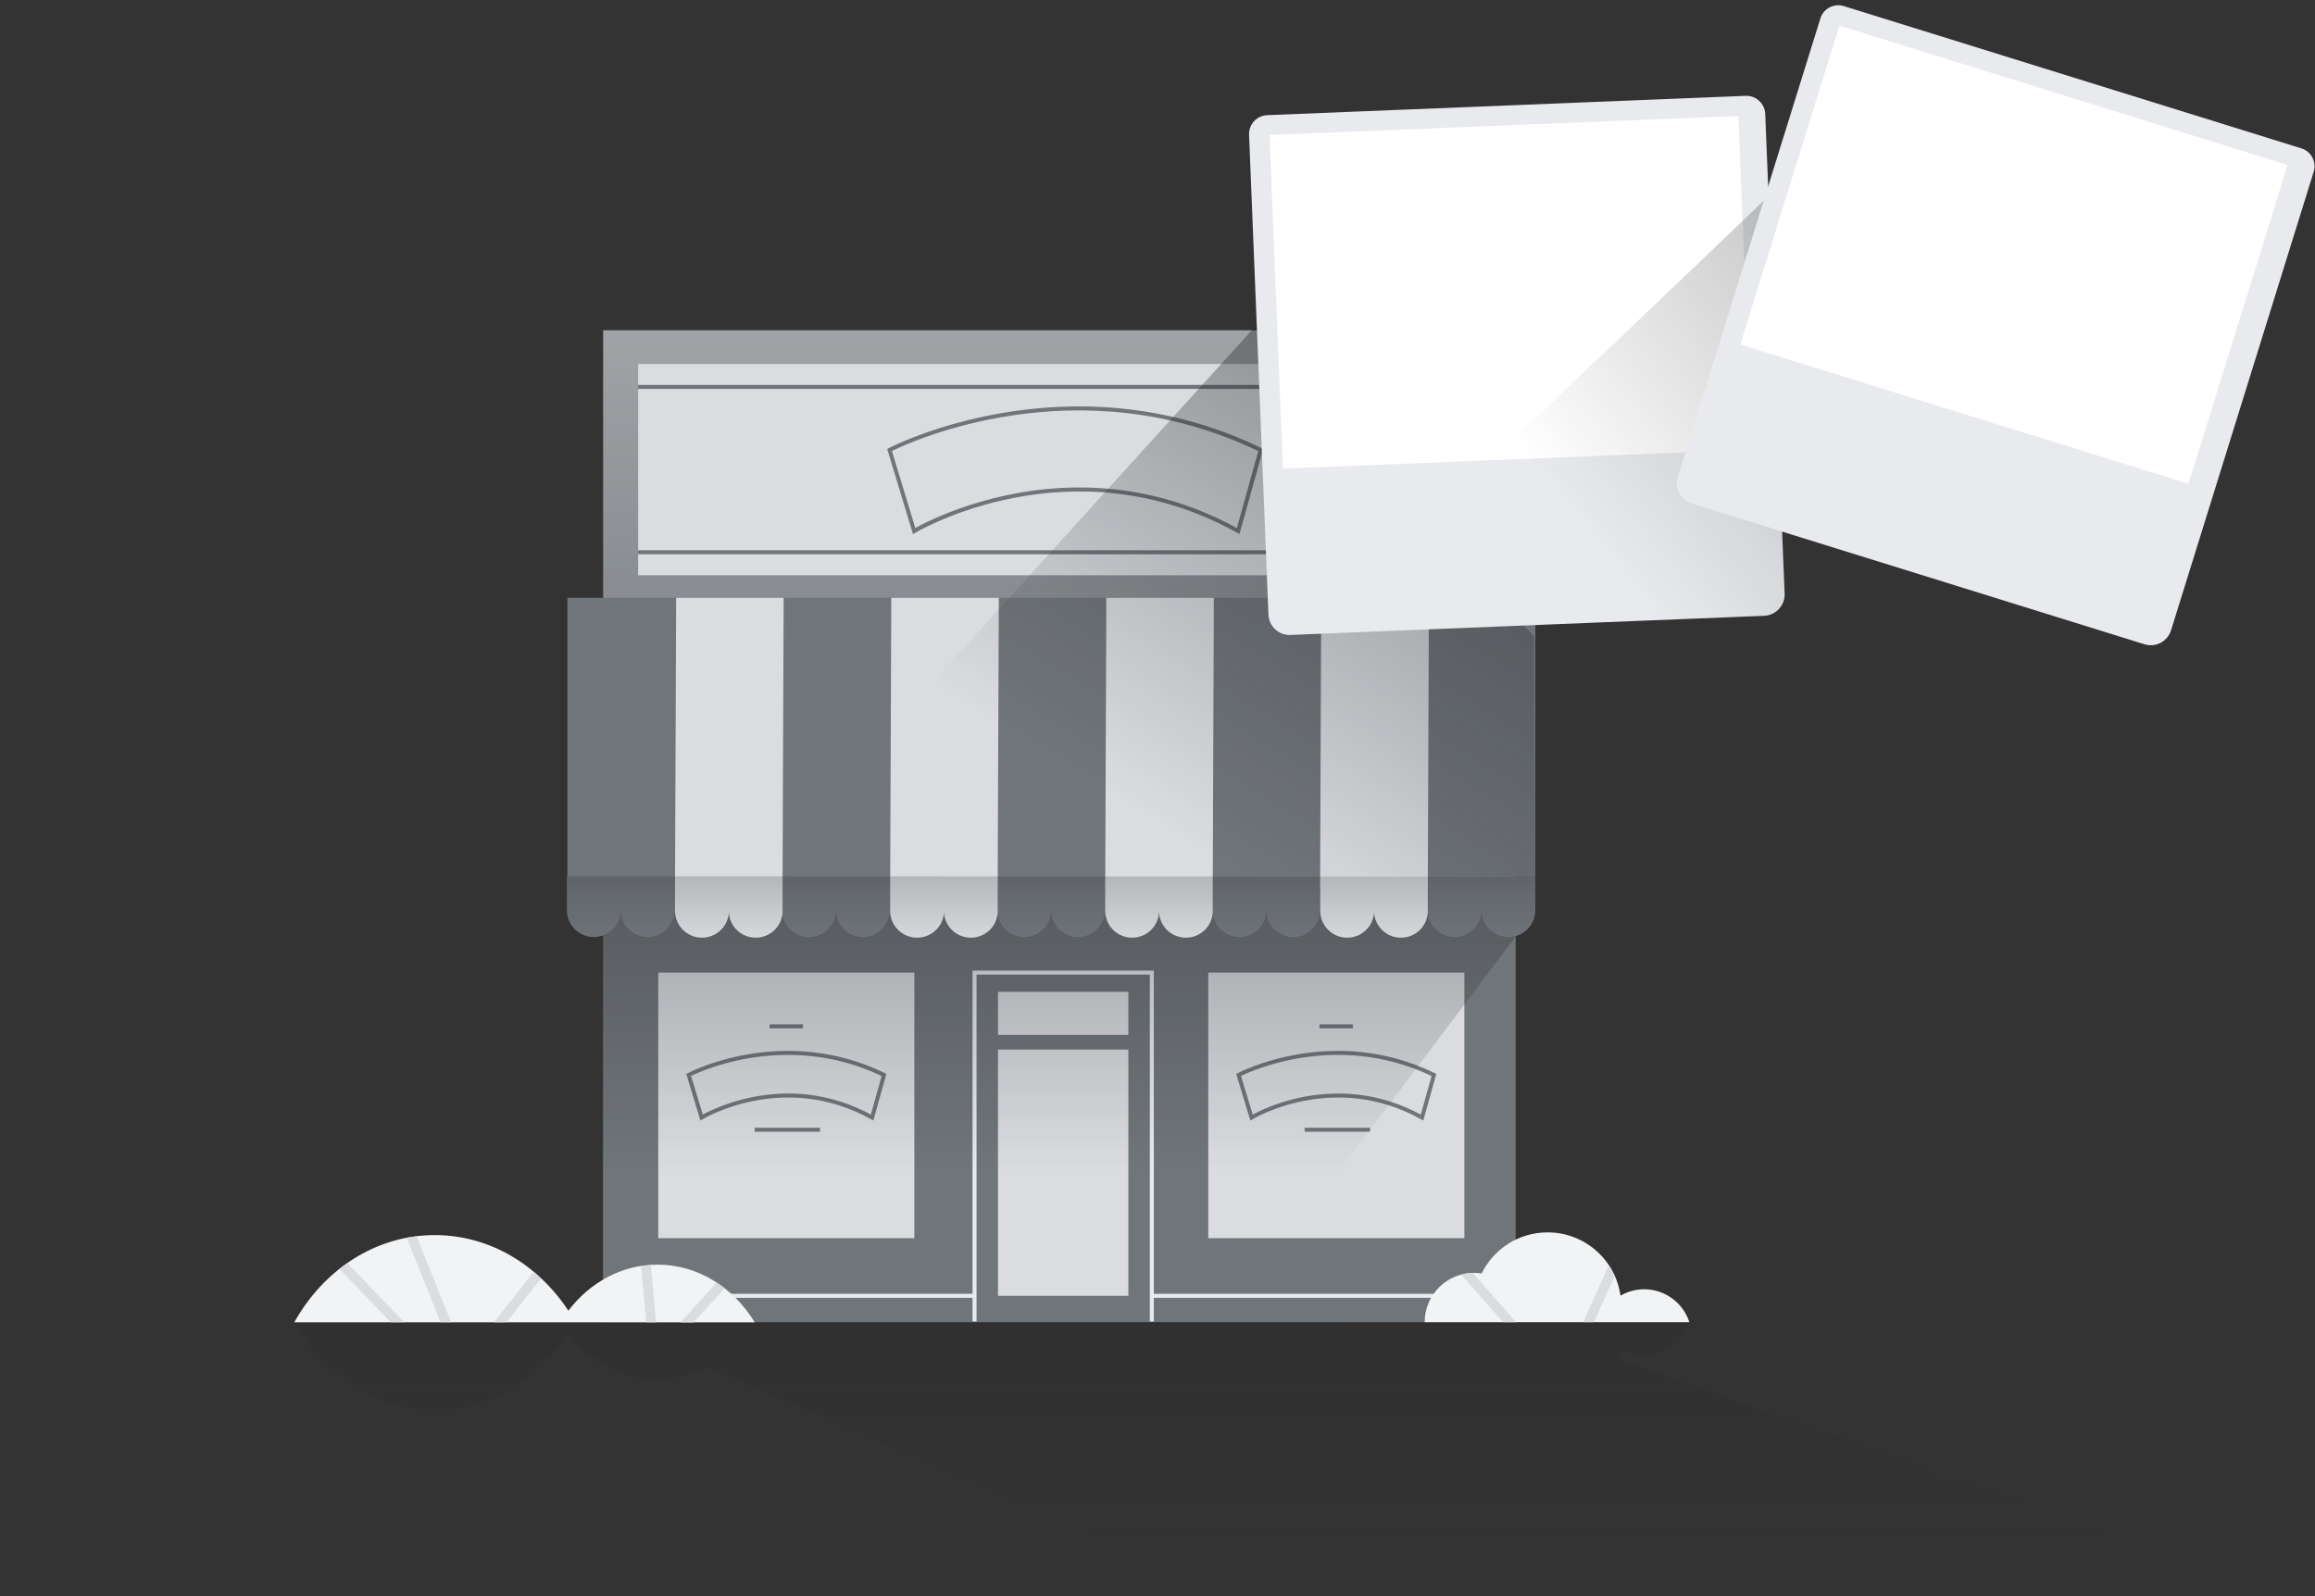 <?xml version="1.0" encoding="utf-8"?>
<!-- Generator: Adobe Illustrator 24.3.0, SVG Export Plug-In . SVG Version: 6.00 Build 0)  -->
<svg version="1.1" id="Layer_1" xmlns="http://www.w3.org/2000/svg" xmlns:xlink="http://www.w3.org/1999/xlink" x="0px" y="0px"
	 width="290px" height="200px" viewBox="0 0 290 200" enable-background="new 0 0 290 200" xml:space="preserve">
<rect x="0" y="0" width="290" height="200" fill="#333333" stroke="none"/>
<polygon fill="#70757A" points="75.57,41.39 75.53,165.67 189.87,165.67 189.87,41.39 "/>
<linearGradient id="SVGID_1_" gradientUnits="userSpaceOnUse" x1="132.693" y1="28.224" x2="132.693" y2="109.803">
	<stop  offset="0" style="stop-color:#FFFFFF"/>
	<stop  offset="1" style="stop-color:#FFFFFF;stop-opacity:0"/>
</linearGradient>
<rect x="75.55" y="41.39" opacity="0.4" fill="url(#SVGID_1_)" width="114.29" height="124.28"/>
<rect x="82.46" y="121.87" fill="#DADCE0" width="32.08" height="33.28"/>
<rect x="151.36" y="121.87" fill="#DADCE0" width="32.08" height="33.28"/>
<rect x="125.02" y="131.51" fill="#DADCE0" width="16.33" height="30.86"/>
<rect x="125.02" y="124.28" fill="#DADCE0" width="16.33" height="5.39"/>
<linearGradient id="SVGID_2_" gradientUnits="userSpaceOnUse" x1="161.466" y1="137.046" x2="161.466" y2="194.158">
	<stop  offset="0" style="stop-color:#202124"/>
	<stop  offset="1" style="stop-color:#202124;stop-opacity:0"/>
</linearGradient>
<path opacity="0.3" fill="url(#SVGID_2_)" d="M71.2,167.12c0,0-6.05,9.55-16.39,9.55c-12.35,0-17.95-10.98-17.95-10.98l174.78-0.02
	c-1.22,3.66-5.49,5.21-8.63,3.32l-0.28,1.27l83.36,29.74H155.15l-66.51-28.67C77.66,176.54,71.2,167.12,71.2,167.12z"/>
<path fill="none" stroke="#70757A" stroke-width="0.5" stroke-miterlimit="10" d="M109.25,140.03c-11.16-6.21-21.36,0-21.36,0
	l-1.62-5.34c0,0,11.69-6.21,24.47,0L109.25,140.03z"/>
<line fill="none" stroke="#70757A" stroke-width="0.5" stroke-miterlimit="10" x1="94.54" y1="141.56" x2="102.73" y2="141.56"/>
<line fill="none" stroke="#70757A" stroke-width="0.5" stroke-miterlimit="10" x1="96.4" y1="128.6" x2="100.58" y2="128.6"/>
<path fill="none" stroke="#70757A" stroke-width="0.5" stroke-miterlimit="10" d="M178.14,140.03c-11.16-6.21-21.36,0-21.36,0
	l-1.62-5.34c0,0,11.69-6.21,24.47,0L178.14,140.03z"/>
<line fill="none" stroke="#70757A" stroke-width="0.5" stroke-miterlimit="10" x1="163.43" y1="141.56" x2="171.63" y2="141.56"/>
<line fill="none" stroke="#70757A" stroke-width="0.5" stroke-miterlimit="10" x1="165.29" y1="128.6" x2="169.47" y2="128.6"/>
<polygon fill="#E6EBF0" points="189.87,162.12 144.54,162.12 144.54,121.62 121.83,121.62 121.83,162.12 75.53,162.12 75.53,162.62 
	121.83,162.62 121.83,165.58 122.33,165.58 122.33,122.12 144.04,122.12 144.04,165.58 144.54,165.58 144.54,162.62 189.87,162.62 
	"/>
<linearGradient id="SVGID_3_" gradientUnits="userSpaceOnUse" x1="132.697" y1="33.574" x2="132.697" y2="146.953">
	<stop  offset="0" style="stop-color:#202124"/>
	<stop  offset="1" style="stop-color:#202124;stop-opacity:0"/>
</linearGradient>
<polygon fill="url(#SVGID_3_)" points="189.87,117.35 153.27,165.93 75.53,165.57 75.53,111.22 189.84,111.22 "/>
<path fill="#F1F3F4" d="M94.54,165.69c-2.64-4.36-7.11-7.23-12.17-7.23c-4.47,0-8.48,2.24-11.17,5.77
	c-3.79-5.74-9.87-9.47-16.73-9.47c-7.43,0-13.94,4.36-17.61,10.93H94.54z"/>
<path fill="#DADCE0" d="M56.52,165.69l-4.34-10.78c-0.42,0.05-0.83,0.12-1.24,0.19l4.26,10.58H56.52z"/>
<path fill="#DADCE0" d="M50.64,165.69l-7.13-7.42c-0.34,0.23-0.66,0.48-0.99,0.73l6.42,6.68H50.64z"/>
<path fill="#DADCE0" d="M63.44,165.69l4.34-5.51c-0.3-0.28-0.6-0.55-0.92-0.81l-4.98,6.32H63.44z"/>
<path fill="#DADCE0" d="M82.19,165.69l-0.66-7.18c-0.41,0.03-0.82,0.06-1.22,0.13l0.65,7.05H82.19z"/>
<path fill="#DADCE0" d="M86.9,165.69l3.88-4.26c-0.32-0.25-0.66-0.49-1-0.71l-4.54,4.98H86.9z"/>
<path fill="#F1F3F4" d="M205.97,161.55c-1.08,0-2.1,0.29-2.97,0.8c-0.63-4.48-4.48-7.93-9.13-7.93c-3.63,0-6.77,2.1-8.27,5.15
	c-0.31-0.05-0.63-0.08-0.95-0.08c-3.41,0-6.18,2.77-6.18,6.18h6.4h5.95h9.49h2.56h8.76C210.85,163.28,208.61,161.55,205.97,161.55z"
	/>
<path fill="#DADCE0" d="M183.04,159.71c1.37,1.54,3.51,3.98,5.26,5.96h1.63c-1.13-1.28-3.66-4.15-5.44-6.17
	C183.99,159.51,183.5,159.58,183.04,159.71z"/>
<path fill="#DADCE0" d="M201.53,158.52l-3.2,7.15h1.34l2.6-5.81C202.06,159.39,201.81,158.94,201.53,158.52z"/>
<rect x="71.08" y="74.91" fill="#70757A" width="121.25" height="34.89"/>
<path fill="#70757A" d="M192.33,109.78v4.28c0,1.85-1.51,3.35-3.37,3.35h0c-1.86,0-3.37-1.5-3.37-3.35v-0.01
	c0,1.86-1.5,3.36-3.36,3.36h-0.02c-1.86,0-3.36-1.5-3.36-3.36c0,1.86-1.5,3.36-3.36,3.36h-0.02c-1.86,0-3.36-1.5-3.36-3.36
	c0,1.86-1.5,3.36-3.36,3.36h-0.02c-1.86,0-3.36-1.5-3.36-3.36c0,1.86-1.5,3.36-3.36,3.36h-0.02c-1.86,0-3.36-1.5-3.36-3.36
	c0,1.86-1.5,3.36-3.36,3.36h-0.02c-1.86,0-3.36-1.5-3.36-3.36c0,1.86-1.5,3.36-3.36,3.36h-0.02c-1.86,0-3.36-1.5-3.36-3.36
	c0,1.86-1.5,3.36-3.36,3.36h-0.02c-1.86,0-3.36-1.5-3.36-3.36c0,1.86-1.5,3.36-3.36,3.36h-0.02c-1.86,0-3.36-1.5-3.36-3.36
	c0,1.86-1.5,3.36-3.36,3.36h-0.02c-1.86,0-3.36-1.5-3.36-3.36c0,1.86-1.5,3.36-3.36,3.36h-0.02c-1.86,0-3.36-1.5-3.36-3.36
	c0,1.86-1.5,3.36-3.36,3.36h-0.02c-1.86,0-3.36-1.5-3.36-3.36c0,1.86-1.5,3.36-3.36,3.36h-0.02c-1.86,0-3.36-1.5-3.36-3.36
	c0,1.86-1.5,3.36-3.36,3.36h-0.02c-1.86,0-3.36-1.5-3.36-3.36c0,1.86-1.5,3.36-3.36,3.36h-0.02c-1.86,0-3.36-1.5-3.36-3.36
	c0,1.86-1.5,3.36-3.36,3.36h-0.02c-1.86,0-3.36-1.5-3.36-3.36c0,1.86-1.5,3.36-3.36,3.36h-0.02c-1.86,0-3.36-1.5-3.36-3.36
	c0,1.86-1.5,3.36-3.36,3.36h-0.02c-1.86,0-3.36-1.5-3.36-3.36v-4.32L192.33,109.78z"/>
<path fill="#DADCE0" d="M84.7,74.91l-0.14,36.27v3.02c0.04,1.82,1.53,3.29,3.36,3.29h0.02c1.86,0,3.36-1.5,3.36-3.36
	c0,1.86,1.5,3.36,3.36,3.36h0.02c1.8,0,3.27-1.42,3.35-3.21v-3.1l0.14-36.27H84.7z"/>
<path fill="#DADCE0" d="M111.65,74.91l-0.14,36.27h0v3.02c0.04,1.82,1.53,3.29,3.36,3.29h0.02c1.86,0,3.36-1.5,3.36-3.36
	c0,1.86,1.5,3.36,3.36,3.36h0.02c1.8,0,3.27-1.42,3.35-3.21v-3.1l0.14-36.27H111.65z"/>
<path fill="#DADCE0" d="M138.59,74.91l-0.14,36.27h0v3.02c0.04,1.82,1.53,3.29,3.36,3.29h0.02c1.86,0,3.36-1.5,3.36-3.36
	c0,1.86,1.5,3.36,3.36,3.36h0.02c1.8,0,3.27-1.42,3.35-3.21v-3.1l0.14-36.27H138.59z"/>
<path fill="#DADCE0" d="M165.51,74.91l-0.14,36.27h0.02v3.02c0.04,1.82,1.53,3.29,3.36,3.29h0.02c1.86,0,3.36-1.5,3.36-3.36
	c0,1.86,1.5,3.36,3.36,3.36h0.02c1.8,0,3.27-1.42,3.35-3.21v-3.1l0.14-36.27H165.51z"/>
<linearGradient id="SVGID_4_" gradientUnits="userSpaceOnUse" x1="131.706" y1="75.435" x2="131.706" y2="118.479">
	<stop  offset="0" style="stop-color:#202124"/>
	<stop  offset="1" style="stop-color:#202124;stop-opacity:0"/>
</linearGradient>
<path fill="url(#SVGID_4_)" d="M192.33,109.84v4.28c0,1.85-1.51,3.35-3.37,3.35h0c-1.86,0-3.37-1.5-3.37-3.35v-0.01
	c0,1.86-1.5,3.36-3.36,3.36h-0.02c-1.86,0-3.36-1.5-3.36-3.36c0,1.86-1.5,3.36-3.36,3.36h-0.02c-1.86,0-3.36-1.5-3.36-3.36
	c0,1.86-1.5,3.36-3.36,3.36h-0.02c-1.86,0-3.36-1.5-3.36-3.36c0,1.86-1.5,3.36-3.36,3.36h-0.02c-1.86,0-3.36-1.5-3.36-3.36
	c0,1.86-1.5,3.36-3.36,3.36h-0.02c-1.86,0-3.36-1.5-3.36-3.36c0,1.86-1.5,3.36-3.36,3.36h-0.02c-1.86,0-3.36-1.5-3.36-3.36
	c0,1.86-1.5,3.36-3.36,3.36h-0.02c-1.86,0-3.36-1.5-3.36-3.36c0,1.86-1.5,3.36-3.36,3.36h-0.02c-1.86,0-3.36-1.5-3.36-3.36
	c0,1.86-1.5,3.36-3.36,3.36h-0.02c-1.86,0-3.36-1.5-3.36-3.36c0,1.86-1.5,3.36-3.36,3.36h-0.02c-1.86,0-3.36-1.5-3.36-3.36
	c0,1.86-1.5,3.36-3.36,3.36h-0.02c-1.86,0-3.36-1.5-3.36-3.36c0,1.86-1.5,3.36-3.36,3.36h-0.02c-1.86,0-3.36-1.5-3.36-3.36
	c0,1.86-1.5,3.36-3.36,3.36h-0.02c-1.86,0-3.36-1.5-3.36-3.36c0,1.86-1.5,3.36-3.36,3.36h-0.02c-1.86,0-3.36-1.5-3.36-3.36
	c0,1.86-1.5,3.36-3.36,3.36h-0.02c-1.86,0-3.36-1.5-3.36-3.36c0,1.86-1.5,3.36-3.36,3.36h-0.02c-1.86,0-3.36-1.5-3.36-3.36
	c0,1.86-1.5,3.36-3.36,3.36h-0.02c-1.86,0-3.36-1.5-3.36-3.36v-4.32L192.33,109.84z"/>
<rect x="79.94" y="45.61" fill="#DADCE0" width="107.05" height="26.47"/>
<rect x="79.93" y="68.95" fill="#70757A" width="107.07" height="0.5"/>
<path fill="#70757A" d="M114.37,66.92l-3.23-10.66l0.18-0.1c0.22-0.12,22.6-11.72,46.73,0l0.19,0.09l-2.97,10.66l-0.28-0.15
	c-20.82-11.59-40.14-0.12-40.33,0L114.37,66.92z M135.22,61.08c5.97,0,12.76,1.28,19.72,5.09l2.69-9.65
	c-22.67-10.9-43.73-1.08-45.9-0.01l2.93,9.65C116.24,65.29,124.38,61.08,135.22,61.08z"/>
<rect x="79.93" y="48.23" fill="#70757A" width="107.05" height="0.5"/>
<linearGradient id="SVGID_5_" gradientUnits="userSpaceOnUse" x1="228.471" y1="-28.14" x2="147.079" y2="104.122">
	<stop  offset="0" style="stop-color:#202124"/>
	<stop  offset="1" style="stop-color:#202124;stop-opacity:0"/>
</linearGradient>
<polygon fill="url(#SVGID_5_)" points="192.33,109.8 192.16,79.77 157.33,40.8 94.84,109.8 "/>
<path fill="#E8EAED" d="M221.01,77.16l-59.35,2.4c-1.47,0.06-2.7-1.08-2.76-2.55l-2.43-60.13c-0.05-1.3,0.96-2.39,2.26-2.45
	l59.95-2.42c1.3-0.05,2.39,0.96,2.45,2.26l2.43,60.12C223.61,75.85,222.48,77.09,221.01,77.16z"/>
<path fill="#FFFFFF" d="M159.03,16.91l58.74-2.38l1.69,41.81l-58.74,2.38L159.03,16.91z"/>
<linearGradient id="SVGID_6_" gradientUnits="userSpaceOnUse" x1="341.017" y1="31.132" x2="201.43" y2="144.939" gradientTransform="matrix(1 0.013 -0.013 1 0.387 -79.426)">
	<stop  offset="0" style="stop-color:#202124"/>
	<stop  offset="1" style="stop-color:#202124;stop-opacity:0"/>
</linearGradient>
<path fill="url(#SVGID_6_)" d="M223.55,74.39l-2.02-49.83c-0.15,0.25-57.84,55.24-58.11,54.96L221,77.16
	C222.48,77.09,223.61,75.85,223.55,74.39z"/>
<path fill="#E8EAED" d="M268.64,80.73l-56.72-17.64c-1.4-0.44-2.18-1.93-1.75-3.33l17.87-57.45c0.38-1.24,1.71-1.94,2.95-1.54
	l57.3,17.82c1.24,0.38,1.94,1.71,1.54,2.95L271.96,79C271.52,80.38,270.03,81.17,268.64,80.73z"/>
<path fill="#FFFFFF" d="M230.43,3.21l56.14,17.46l-12.42,39.95l-56.14-17.46L230.43,3.21z"/>
</svg>

